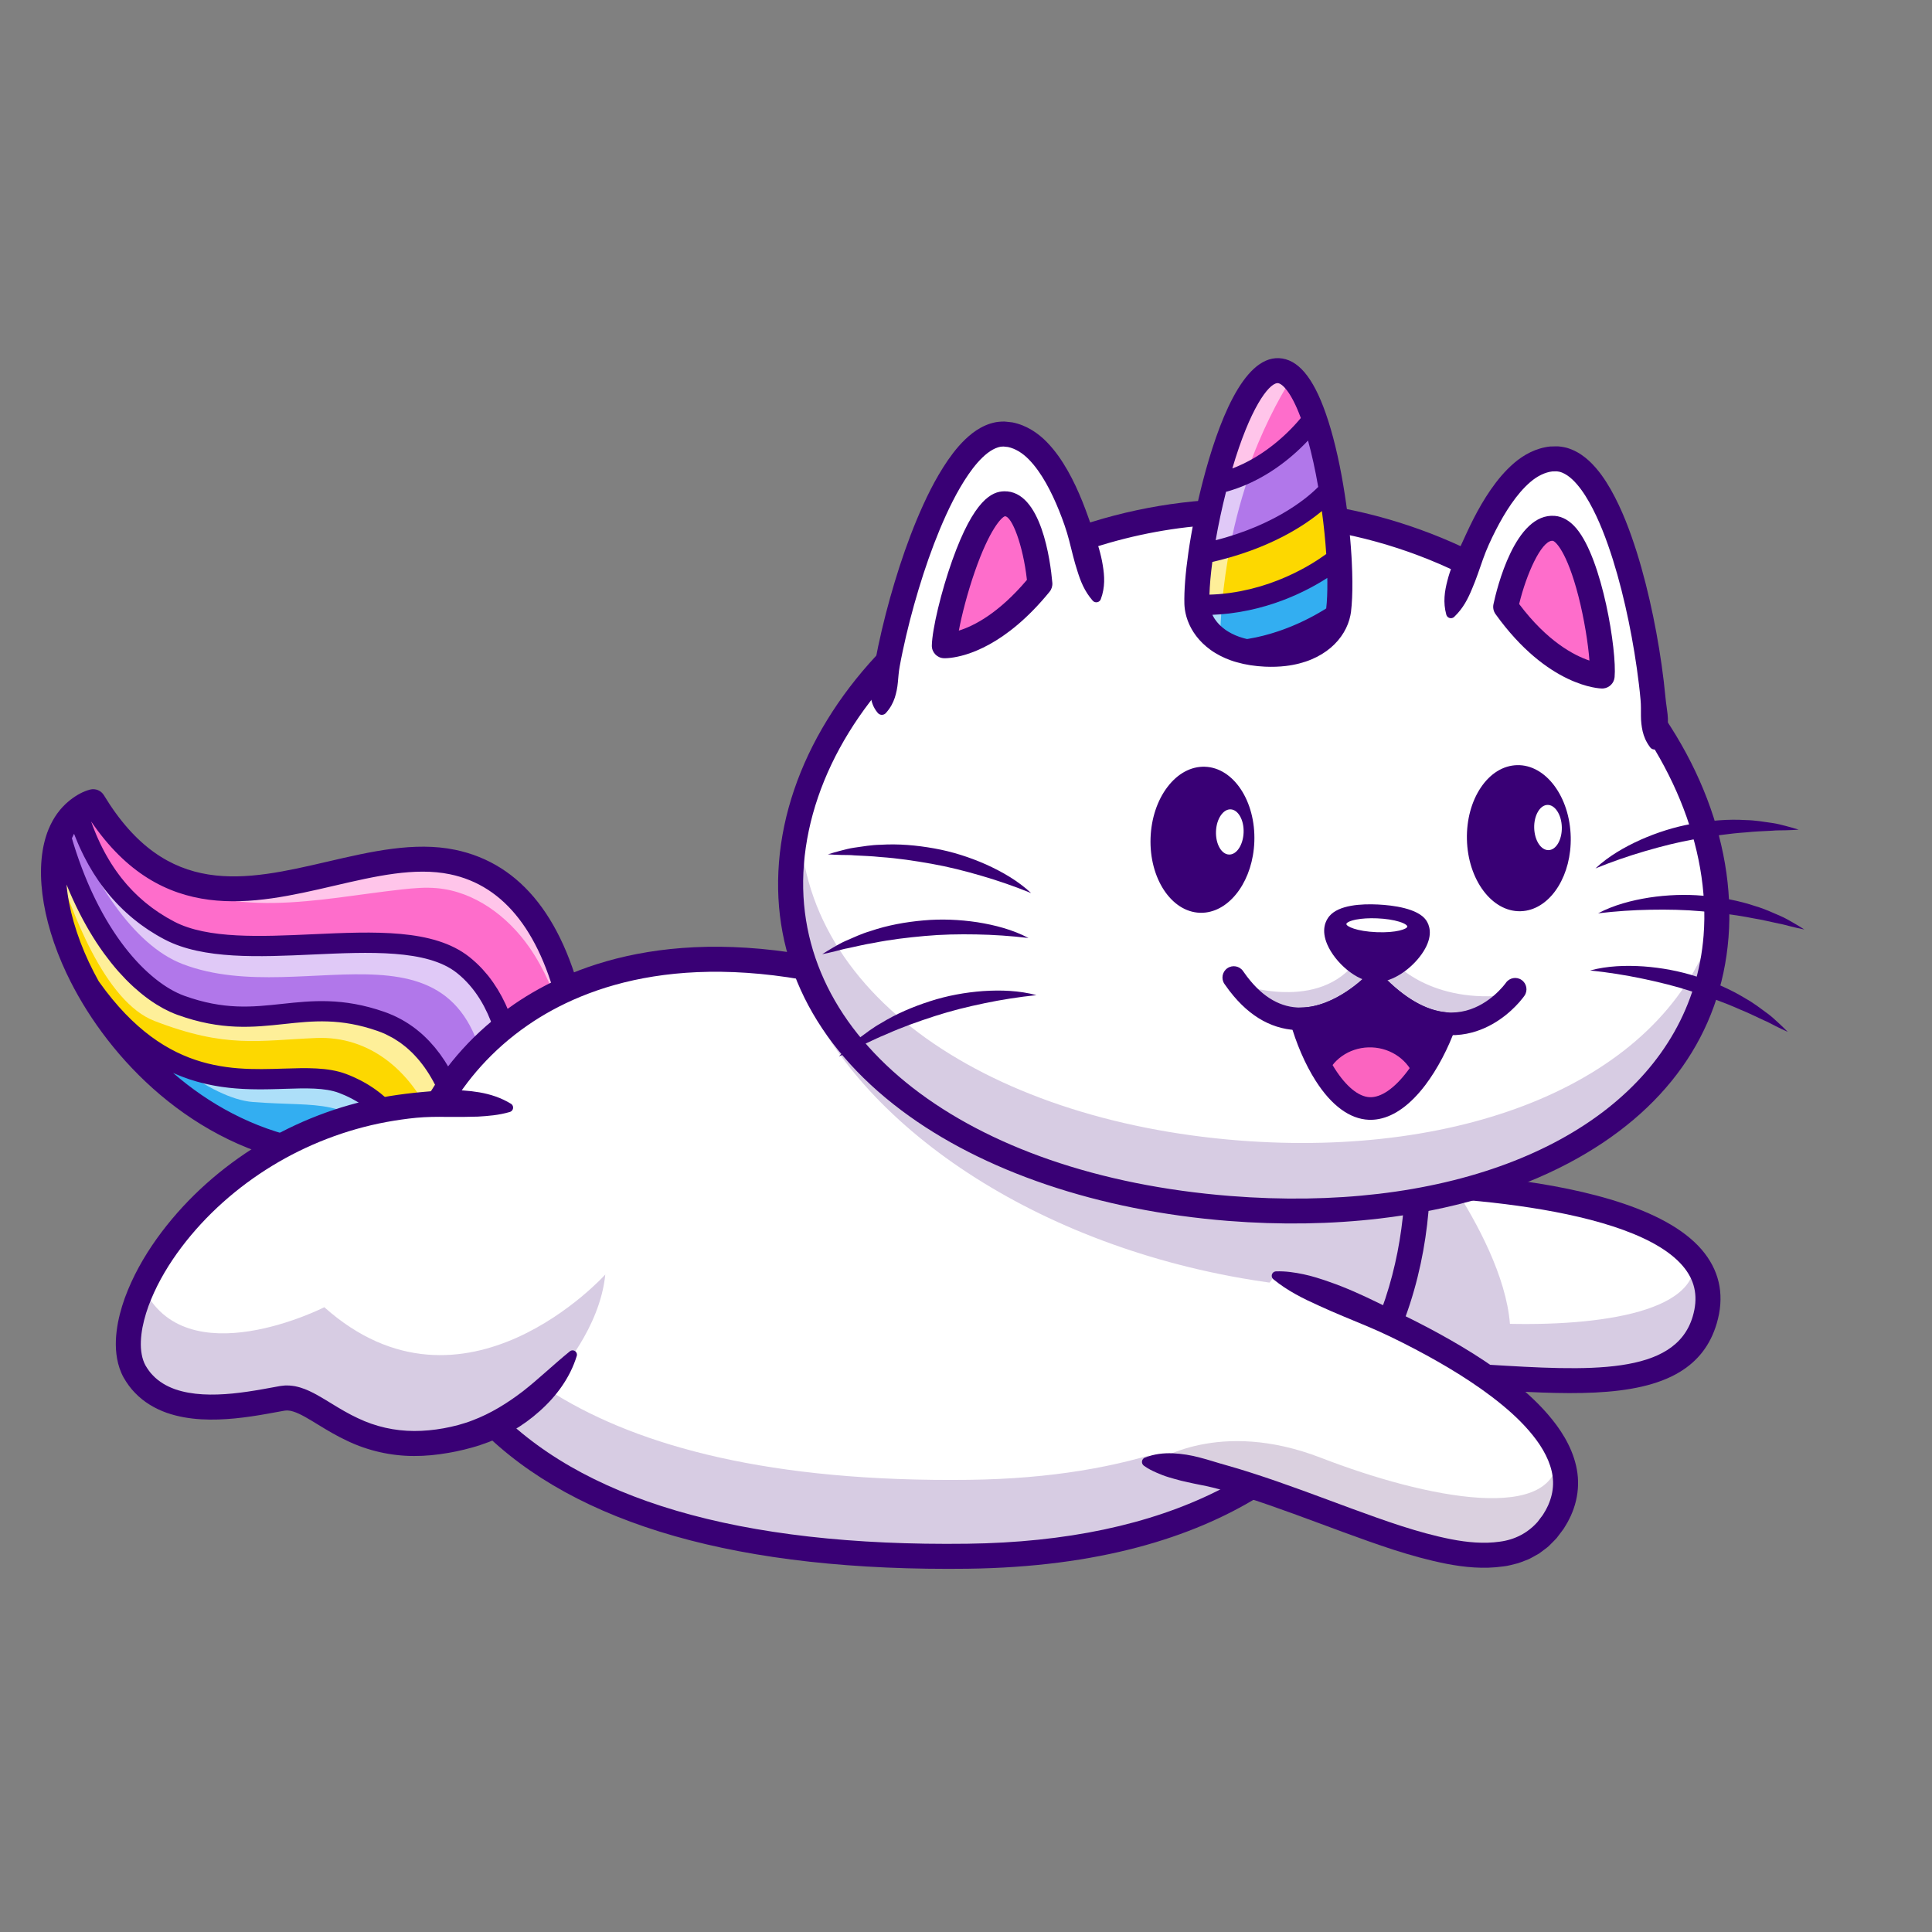 <?xml version="1.0" encoding="UTF-8"?><svg id="a" xmlns="http://www.w3.org/2000/svg" viewBox="0 0 256 256"><rect x="0" y="0" width="256" height="256" fill="#808080" stroke="none"/><path d="M171.752,183.025c7.696-1.597,16.592-1.073,24.948-.569,14.001,.853,26.47,1.67,29.185-7.56,3.787-12.863-18.297-16.605-33.246-17.673-7.345-.53-12.967-.411-12.967-.411l-7.92,26.213Z" fill="#fff"/><g opacity=".2"><path d="M171.752,183.025l7.92-26.213s5.622-.119,12.967,.411c3.069,4.756,6.927,11.869,7.437,18.194,13.295,.274,26.842-2.03,24.103-10.143,2.203,2.453,3.131,5.433,2.067,9.042-2.722,9.244-15.235,8.409-29.265,7.557l-.28,.583c-8.356-.504-17.252-1.027-24.948,.569Z" fill="#390075"/></g><path d="M222.617,181.77c2.3-1.405,3.991-3.456,4.859-6.406,1.016-3.452,.485-6.572-1.579-9.271-8.861-11.589-44.735-10.969-46.258-10.936-.916,.018-1.64,.777-1.621,1.69,.019,.915,.776,1.641,1.691,1.622,9.908-.207,37.047,1.121,43.557,9.637,1.406,1.839,1.743,3.907,1.032,6.323-2.327,7.905-13.871,7.204-27.239,6.391-8.679-.528-17.652-1.073-25.642,.584-.896,.187-1.471,1.063-1.285,1.959,.186,.896,1.063,1.471,1.959,1.285,7.556-1.567,16.306-1.036,24.768-.521,10.162,.617,19.921,1.211,25.759-2.357Z" fill="#390075"/><g><path d="M10.339,128.31c.889,1.887,1.95,3.784,3.182,5.638,5.633,8.509,14.76,16.227,26.485,18.595,3.706,.748,7.437,.761,11.033,.172,1.007-.158,2.004-.366,2.985-.621-1.048-2.768-3.396-6.565-8.624-8.528-7.756-2.912-21.985,5.778-35.061-15.256Z" fill="#33aef1"/><g opacity=".6"><path d="M11.084,127.642c.889,1.887,1.95,3.784,3.182,5.638,5.518,5.438,13.544,12.303,19.262,12.744,9.032,.693,12.189-.743,18.257,6.024,1.007-.158,2.004-.366,2.985-.621-1.048-2.768-3.396-6.565-8.624-8.528-7.756-2.912-21.985,5.778-35.061-15.256Z" fill="#fff"/></g><path d="M10.318,128.281c.01,.006,.014,.018,.021,.029,13.077,21.035,27.305,12.344,35.061,15.256,5.227,1.964,7.576,5.76,8.624,8.528,1.457-.368,2.882-.836,4.261-1.395,.955-.378,1.894-.8,2.805-1.262-1.106-4.757-3.858-11.745-10.615-14.097-10.612-3.693-15.58,1.831-26.533-2.142-5.005-1.816-12.079-8.659-15.972-22.69-.376,.91-.629,1.921-.767,3.017-.518,4.103,.589,9.389,3.115,14.755Z" fill="#fdd800"/><g opacity=".6"><path d="M7.203,113.525c2.166,7.192,6.687,19.215,13.256,21.753,9.509,3.674,13.776,2.585,21.446,2.262,6.842-.287,13.085,4.071,16.381,13.158,.955-.378,1.894-.8,2.805-1.262-1.106-4.757-3.858-11.745-10.615-14.097-10.612-3.693-15.58,1.831-26.533-2.142-5.005-1.816-12.079-8.659-15.972-22.69-.376,.91-.629,1.921-.767,3.017Z" fill="#fff"/></g><path d="M7.97,110.508c3.893,14.031,10.967,20.874,15.972,22.69,10.953,3.973,15.921-1.551,26.533,2.142,6.757,2.352,9.51,9.34,10.615,14.097,1.209-.608,2.38-1.276,3.503-2.008,1.25-.806,2.438-1.682,3.558-2.618-.128-4.656-1.227-12.577-6.816-16.976-8.255-6.498-28.889,.667-38.855-4.521-7.311-3.806-10.615-10.24-12.285-15.901-.532,.436-.992,.944-1.381,1.519-.333,.481-.61,1.004-.845,1.576Z" fill="#b177ea"/><g opacity=".6"><path d="M9.128,108.383c2.986,7.857,8.391,16.805,15.079,19.363,16.581,6.344,38.842-8.923,40.701,19.134,1.25-.806,2.438-1.682,3.558-2.618-.128-4.656-1.227-12.577-6.816-16.976-8.255-6.498-28.889,.667-38.855-4.521-7.311-3.806-10.615-10.24-12.285-15.901-.532,.436-.992,.944-1.381,1.519Z" fill="#fff"/></g><path d="M10.196,107.413c1.67,5.661,4.974,12.095,12.285,15.901,9.967,5.189,30.6-1.977,38.855,4.521,5.59,4.398,6.689,12.32,6.816,16.976,2.44-2.043,4.55-4.368,6.219-6.864,.613-.914,1.169-1.851,1.654-2.804-1.296-6.262-4.683-18.566-16.065-20.92-14.883-3.08-34.105,14.278-47.611-7.993-.482,.127-.975,.353-1.498,.696-.176,.118-.358,.245-.54,.391-.04,.028-.078,.065-.117,.097Z" fill="#fe6dcb"/><g opacity=".6"><path d="M11.479,105.827c2.238,3.805,4.894,7.313,8.528,9.748,4.724,3.169,10.618,4.16,16.308,4.07,5.689-.094,11.307-1.174,16.965-1.793,1.529-.167,3.076-.303,4.606-.166,4.98,.439,9.378,3.718,12.239,7.817,2.006,2.875,3.353,6.138,4.418,9.461,.156,.491,.29,1.17,.455,1.885,.613-.914,1.169-1.851,1.654-2.804-1.296-6.262-4.683-18.566-16.065-20.92-14.883-3.08-34.105,14.278-47.611-7.993-.482,.127-.975,.353-1.498,.696Z" fill="#fff"/></g><path d="M60.297,112.6c-5.365-1.111-11.193,.244-16.83,1.554-10.986,2.553-21.363,4.965-29.701-8.784-.381-.628-1.129-.93-1.84-.743l-.048,.013c-.854,.234-1.696,.679-2.57,1.359-.063,.047-.128,.101-.19,.155-1.152,.949-2.055,2.202-2.682,3.722h0c-1.934,4.696-1.042,11.839,2.384,19.109,.016,.033,.032,.066,.05,.097,4.78,10.095,15.37,21.965,30.806,25.083,4.814,.972,9.779,.814,14.759-.469,.201-.051,.403-.104,.603-.159,2.311-.632,4.595-1.512,6.795-2.621,2.643-1.324,5.127-2.951,7.38-4.833,3.526-2.953,6.39-6.476,8.285-10.187,.171-.335,.223-.72,.147-1.089-2.67-12.907-8.507-20.378-17.35-22.208Zm8.89,28.348c-.075-.561-.167-1.14-.278-1.73-.011-.057-.021-.113-.032-.17-.056-.286-.116-.575-.181-.866-.012-.053-.025-.107-.037-.16-.065-.284-.135-.569-.21-.856l-.018-.072c-.079-.298-.165-.598-.256-.898-.019-.063-.038-.125-.057-.187-.092-.297-.189-.594-.294-.891-.017-.047-.035-.095-.051-.142-.1-.28-.206-.56-.318-.839-.016-.039-.03-.078-.046-.117-.121-.296-.25-.59-.384-.882-.028-.061-.056-.122-.085-.182-.138-.294-.283-.585-.436-.874-.018-.034-.037-.067-.056-.101-.147-.272-.3-.541-.461-.807-.027-.044-.052-.088-.079-.132-.171-.278-.351-.552-.538-.822-.038-.055-.077-.109-.115-.164-.194-.274-.395-.544-.608-.808-.014-.017-.029-.034-.043-.051-.205-.252-.42-.498-.641-.74-.041-.045-.081-.09-.123-.135-.229-.244-.468-.481-.716-.713-.049-.046-.099-.09-.149-.135-.26-.237-.527-.468-.809-.69-4.725-3.719-12.523-3.364-20.781-2.988-6.817,.31-13.868,.631-18.284-1.668-.348-.182-.689-.371-1.024-.567-.119-.07-.232-.145-.349-.217-.212-.13-.425-.259-.632-.395-.136-.09-.267-.186-.401-.278-.181-.125-.363-.249-.539-.379-.138-.102-.27-.209-.405-.314-.165-.128-.332-.255-.493-.388-.135-.112-.266-.229-.399-.344-.154-.134-.308-.266-.458-.404-.131-.121-.258-.247-.387-.371-.144-.14-.289-.279-.429-.423-.126-.129-.248-.263-.371-.396-.136-.147-.272-.294-.405-.445-.12-.137-.236-.278-.353-.419-.129-.155-.257-.311-.383-.47-.113-.144-.224-.292-.334-.441-.122-.163-.243-.328-.361-.496-.107-.152-.211-.307-.315-.462-.115-.172-.229-.346-.341-.523-.1-.159-.198-.32-.295-.482-.109-.182-.216-.365-.321-.552-.093-.166-.185-.333-.276-.502-.102-.191-.203-.385-.301-.581-.086-.172-.172-.345-.255-.52-.096-.202-.19-.407-.283-.614-.079-.177-.158-.355-.235-.536-.091-.214-.178-.431-.265-.649-.072-.182-.145-.365-.214-.55-.069-.183-.134-.37-.2-.557,9.426,13.794,21.467,11.009,32.139,8.529,5.531-1.285,10.755-2.5,15.408-1.536,7.303,1.511,12.232,7.922,14.655,19.058-1.267,2.344-2.973,4.601-5.017,6.649-.017-.148-.035-.298-.055-.449-.007-.051-.014-.103-.021-.155Zm-2.956-1.464l.013,.062c.061,.314,.114,.624,.164,.93,.005,.033,.011,.067,.016,.1,.046,.295,.087,.586,.124,.873,.005,.042,.011,.084,.016,.125,.035,.279,.065,.552,.091,.82,.004,.044,.009,.089,.013,.133,.025,.262,.046,.518,.064,.768l.01,.135c.009,.129,.015,.251,.022,.377-1.527,1.244-3.166,2.362-4.894,3.337-.064-.215-.13-.431-.2-.648l-.007-.023c-.096-.299-.2-.6-.308-.901-.015-.042-.029-.083-.044-.124-.105-.289-.216-.578-.332-.867-.021-.052-.041-.103-.062-.155-.117-.287-.24-.574-.369-.859-.022-.05-.045-.099-.068-.149-.134-.291-.272-.582-.419-.87-.017-.034-.035-.068-.053-.102-.155-.301-.315-.6-.485-.896l-.006-.011c-.169-.295-.348-.587-.533-.875-.023-.036-.045-.072-.068-.108-.178-.274-.364-.544-.557-.81-.033-.046-.066-.091-.1-.137-.193-.261-.393-.518-.601-.77-.036-.043-.072-.086-.108-.128-.214-.255-.435-.505-.665-.748-.028-.029-.057-.058-.085-.087-.243-.253-.494-.501-.755-.74l-.005-.005c-.261-.238-.534-.466-.814-.688-.035-.027-.068-.056-.103-.083-.269-.209-.548-.409-.836-.602-.049-.033-.098-.066-.148-.099-.286-.187-.582-.366-.886-.536-.053-.029-.106-.058-.159-.086-.313-.169-.633-.33-.965-.479-.042-.019-.085-.036-.127-.054-.352-.154-.713-.3-1.087-.43-5.506-1.916-9.588-1.477-13.535-1.053-3.965,.427-7.709,.829-12.983-1.082-.145-.052-.291-.11-.44-.172-.061-.025-.123-.055-.184-.082-.089-.039-.177-.077-.267-.12-.07-.033-.141-.071-.211-.106-.083-.042-.166-.081-.251-.126-.075-.04-.152-.084-.228-.126-.081-.045-.162-.088-.243-.135-.077-.045-.155-.094-.232-.141-.083-.05-.165-.098-.248-.151-.078-.05-.157-.104-.236-.156-.084-.055-.167-.109-.251-.167-.081-.056-.163-.116-.244-.174-.083-.059-.166-.117-.25-.179-.084-.062-.168-.129-.252-.193-.082-.063-.164-.125-.247-.191-.085-.068-.17-.14-.256-.21-.083-.068-.166-.135-.249-.206-.084-.072-.169-.148-.254-.223-.085-.075-.17-.148-.255-.225-.086-.078-.172-.161-.258-.241-.084-.079-.168-.156-.252-.237-.087-.084-.174-.173-.262-.26-.084-.084-.168-.166-.252-.252-.087-.089-.174-.183-.261-.275-.084-.089-.169-.177-.253-.269-.087-.094-.173-.193-.259-.29-.085-.096-.17-.19-.255-.288-.086-.1-.173-.204-.259-.306-.085-.101-.169-.2-.254-.303-.087-.106-.174-.217-.26-.326-.084-.106-.168-.21-.252-.318-.086-.112-.172-.227-.258-.342-.084-.112-.168-.222-.251-.336-.086-.117-.171-.238-.256-.359-.083-.117-.167-.234-.249-.354-.085-.123-.169-.25-.254-.376-.083-.123-.165-.245-.247-.371-.084-.129-.168-.263-.252-.395-.081-.128-.162-.254-.242-.385-.084-.136-.167-.276-.251-.416-.08-.133-.159-.265-.238-.4-.083-.143-.166-.289-.248-.435-.078-.138-.156-.275-.233-.415-.082-.149-.163-.302-.244-.454-.077-.144-.153-.287-.229-.433-.08-.155-.16-.314-.24-.472-.075-.149-.15-.298-.225-.45-.079-.162-.157-.327-.235-.492-.073-.154-.146-.309-.219-.466-.078-.17-.155-.343-.232-.516-.07-.158-.141-.316-.21-.477-.077-.178-.152-.359-.228-.54-.068-.163-.136-.325-.203-.491-.075-.185-.149-.373-.222-.562-.066-.168-.131-.335-.196-.505-.073-.192-.144-.387-.216-.582-.064-.174-.127-.348-.19-.525-.07-.199-.139-.401-.208-.603-.061-.178-.121-.356-.181-.537-.068-.207-.135-.417-.202-.628-.058-.184-.116-.367-.173-.554-.054-.178-.108-.36-.161-.541,.088-.208,.183-.408,.285-.6,.059,.155,.122,.307,.183,.461,.096,.241,.195,.48,.296,.717,.079,.185,.159,.369,.241,.551,.106,.235,.215,.467,.326,.697,.084,.174,.167,.349,.254,.521,.118,.234,.241,.464,.364,.693,.085,.159,.169,.319,.257,.475,.138,.246,.282,.485,.427,.725,.079,.132,.156,.266,.237,.396,.206,.329,.418,.65,.636,.966,.024,.035,.046,.071,.07,.105,.242,.348,.492,.688,.749,1.02,.084,.109,.172,.212,.257,.319,.176,.221,.354,.442,.536,.656,.106,.124,.216,.244,.325,.366,.169,.19,.339,.379,.513,.563,.118,.125,.239,.246,.36,.368,.172,.174,.345,.346,.522,.514,.126,.12,.255,.238,.384,.355,.179,.163,.36,.322,.543,.479,.132,.113,.265,.225,.4,.336,.189,.154,.381,.305,.574,.454,.135,.104,.27,.208,.408,.309,.204,.15,.413,.295,.622,.438,.133,.092,.265,.185,.4,.274,.234,.154,.474,.301,.714,.447,.116,.071,.23,.145,.348,.214,.361,.212,.728,.417,1.103,.612,5.058,2.632,12.474,2.295,19.646,1.968,7.403-.337,15.059-.685,18.999,2.416,.297,.234,.579,.481,.849,.736,.016,.016,.034,.03,.05,.046,.258,.247,.502,.504,.736,.768,.024,.027,.05,.054,.074,.082,.226,.259,.439,.526,.644,.799,.027,.036,.055,.072,.082,.108,.198,.27,.386,.547,.565,.828,.027,.042,.053,.084,.08,.126,.175,.281,.34,.566,.497,.856,.024,.045,.048,.09,.072,.135,.154,.291,.3,.586,.437,.883,.021,.045,.041,.09,.061,.134,.136,.301,.264,.604,.384,.91,.016,.041,.031,.082,.047,.123,.119,.311,.232,.623,.336,.936,.011,.035,.022,.069,.033,.104,.105,.321,.203,.643,.293,.964l.017,.064c.186,.67,.34,1.338,.469,1.992Zm-13.251-1.362c.124,.087,.242,.181,.362,.272,.164,.124,.327,.249,.483,.38,.118,.099,.232,.203,.346,.306,.147,.133,.294,.267,.435,.406,.111,.11,.218,.222,.325,.336,.134,.142,.266,.285,.394,.431,.103,.118,.203,.238,.302,.359,.122,.15,.242,.301,.358,.455,.094,.125,.187,.25,.278,.377,.112,.157,.22,.316,.326,.477,.085,.129,.171,.259,.253,.39,.102,.164,.201,.33,.297,.497,.077,.132,.154,.264,.228,.398,.094,.171,.183,.344,.272,.518,.068,.133,.138,.265,.202,.399,.087,.179,.168,.359,.25,.54,.059,.13,.12,.26,.176,.391,.083,.193,.16,.386,.237,.58,.047,.119,.098,.237,.143,.356,.089,.234,.172,.468,.253,.701,.027,.078,.058,.157,.084,.235,.104,.308,.202,.615,.293,.919,.036,.119,.067,.237,.101,.355,.018,.062,.035,.124,.052,.186-1.562,.728-3.159,1.33-4.775,1.802-.052-.107-.104-.213-.16-.321-.038-.074-.079-.148-.119-.223-.067-.125-.136-.251-.208-.377-.045-.079-.093-.159-.14-.239-.073-.123-.148-.246-.226-.37-.051-.082-.104-.163-.157-.244-.082-.124-.167-.248-.253-.372-.056-.08-.111-.16-.169-.239-.094-.13-.194-.259-.294-.389-.057-.073-.112-.146-.171-.219-.121-.15-.249-.3-.379-.449-.044-.05-.085-.101-.13-.152-.178-.198-.363-.395-.557-.59-.042-.042-.089-.084-.132-.126-.154-.151-.31-.3-.474-.448-.075-.067-.155-.133-.232-.2-.139-.12-.28-.24-.427-.358-.09-.072-.184-.143-.277-.214-.143-.109-.289-.218-.439-.324-.101-.071-.203-.142-.307-.212-.153-.103-.309-.204-.469-.304-.108-.068-.217-.135-.329-.201-.168-.099-.341-.196-.517-.291-.111-.061-.221-.122-.336-.181-.197-.102-.402-.199-.609-.295-.101-.047-.199-.096-.302-.142-.314-.139-.637-.273-.973-.399-2.4-.902-5.266-.81-8.3-.713-1.875,.06-3.863,.122-5.93-.034-.025-.002-.051-.003-.076-.005-.198-.016-.397-.035-.597-.055-.065-.006-.128-.011-.193-.018-.146-.016-.294-.036-.441-.054-.119-.015-.238-.027-.357-.044-.109-.015-.219-.034-.328-.051-.159-.024-.317-.046-.476-.074-.096-.016-.193-.037-.289-.055-.173-.032-.347-.063-.521-.099-.093-.019-.186-.043-.279-.064-.179-.04-.357-.078-.537-.122-.096-.024-.193-.052-.289-.078-.177-.047-.354-.092-.532-.143-.097-.028-.195-.062-.292-.091-.178-.055-.356-.108-.534-.168-.092-.031-.184-.067-.276-.099-.185-.065-.369-.129-.555-.2-.093-.036-.187-.077-.28-.115-.185-.074-.37-.147-.555-.228-.088-.039-.177-.083-.266-.123-.191-.087-.382-.172-.573-.266-.088-.043-.177-.093-.266-.138-.192-.098-.384-.194-.576-.299-.093-.051-.187-.109-.28-.162-.188-.107-.376-.212-.565-.327-.092-.056-.184-.119-.277-.177-.19-.12-.381-.238-.571-.366-.092-.062-.184-.131-.276-.195-.191-.133-.382-.264-.574-.405-.094-.069-.188-.146-.281-.218-.19-.145-.38-.288-.57-.442-.099-.08-.199-.169-.298-.252-.185-.154-.369-.306-.554-.469-.106-.094-.212-.196-.318-.293-.179-.163-.357-.323-.536-.494-.109-.104-.217-.218-.326-.325-.176-.174-.352-.345-.528-.528-.117-.122-.235-.255-.352-.381-.167-.18-.335-.356-.502-.544-.121-.136-.242-.283-.363-.424-.164-.19-.327-.376-.491-.574-.127-.155-.255-.321-.382-.481-.157-.197-.314-.389-.471-.593-.133-.173-.265-.358-.397-.537-.151-.204-.303-.403-.454-.615-.041-.058-.083-.121-.124-.18-.446-.804-.858-1.603-1.228-2.389-.016-.033-.032-.065-.049-.096-1.69-3.604-2.699-7.188-2.969-10.305,.124,.305,.249,.606,.375,.902,.011,.026,.022,.053,.033,.079,.245,.571,.498,1.122,.754,1.662,.044,.093,.088,.187,.132,.279,.248,.514,.5,1.011,.756,1.496,.051,.096,.102,.191,.153,.286,.261,.484,.524,.956,.792,1.412,.037,.062,.074,.122,.11,.183,.267,.447,.536,.882,.809,1.301,.023,.036,.046,.074,.07,.109,.281,.429,.566,.84,.852,1.24,.051,.072,.102,.144,.154,.214,.28,.384,.561,.755,.845,1.112,.052,.066,.105,.13,.157,.195,.29,.36,.582,.709,.875,1.041,.028,.032,.057,.062,.085,.094,.288,.323,.577,.633,.866,.929,.033,.034,.066,.069,.099,.103,.294,.298,.588,.58,.882,.851,.054,.049,.107,.099,.161,.148,.289,.262,.577,.511,.865,.747,.05,.041,.1,.08,.15,.12,.297,.24,.593,.469,.888,.682l.045,.032c.291,.209,.58,.403,.867,.585,.039,.025,.077,.051,.115,.075,.283,.177,.564,.34,.842,.493,.052,.029,.104,.057,.156,.085,.275,.147,.547,.283,.816,.406,.043,.02,.086,.038,.129,.057,.28,.125,.558,.24,.83,.339,5.857,2.123,10.09,1.668,14.184,1.227,3.821-.411,7.429-.799,12.366,.919,.364,.127,.714,.27,1.054,.425,.113,.052,.219,.113,.33,.168,.221,.11,.442,.219,.652,.34,.126,.072,.244,.153,.366,.229,.185,.115,.37,.23,.546,.354Zm-29.877,4.12c.224,.099,.448,.19,.671,.28,.11,.044,.221,.092,.331,.134,.312,.12,.624,.232,.934,.337,.019,.007,.039,.014,.058,.021,.329,.109,.656,.209,.982,.302,.112,.032,.223,.059,.335,.089,.215,.058,.43,.115,.644,.166,.13,.031,.259,.059,.388,.088,.195,.044,.39,.086,.584,.124,.133,.026,.266,.051,.399,.076,.191,.035,.381,.067,.571,.097,.13,.021,.259,.041,.388,.06,.196,.028,.391,.053,.585,.077,.119,.015,.239,.031,.358,.044,.223,.025,.443,.045,.664,.065,.087,.008,.175,.017,.262,.024,.303,.024,.604,.044,.902,.061,.092,.005,.182,.008,.274,.012,.211,.01,.422,.019,.631,.025,.118,.004,.234,.006,.352,.008,.181,.004,.361,.008,.539,.009,.123,.001,.245,.002,.367,.002,.172,0,.344,0,.514,0,.12,0,.239-.002,.358-.003,.173-.002,.345-.005,.517-.008,.112-.002,.224-.004,.336-.007,.188-.004,.373-.009,.557-.014,.09-.003,.18-.005,.269-.007,.265-.008,.527-.016,.785-.024,2.881-.092,5.368-.171,7.271,.543,.274,.103,.537,.212,.794,.326,.08,.035,.157,.073,.235,.109,.175,.081,.347,.163,.514,.249,.085,.044,.169,.088,.252,.133,.157,.085,.311,.171,.461,.259,.076,.045,.153,.09,.228,.136,.164,.101,.322,.204,.477,.308,.052,.035,.106,.069,.157,.104,.204,.142,.401,.287,.59,.436,.03,.024,.058,.048,.088,.072,.157,.125,.309,.252,.455,.381,.057,.05,.111,.101,.167,.151,.116,.106,.23,.212,.339,.319,.057,.056,.114,.112,.169,.169,.106,.107,.208,.216,.307,.325,.049,.053,.099,.106,.146,.16,.116,.131,.227,.263,.335,.396,.025,.03,.051,.06,.076,.091,.131,.164,.255,.328,.374,.493,.032,.044,.061,.088,.092,.132,.085,.121,.168,.242,.248,.363,.038,.059,.075,.117,.112,.176,.068,.108,.135,.217,.199,.325,.035,.059,.07,.119,.104,.178,.048,.083,.092,.166,.137,.249-3.944,.802-7.854,.823-11.651,.056-6.87-1.387-12.703-4.672-17.402-8.749,.057,.026,.114,.049,.172,.074Z" fill="#390075"/></g><path d="M128.194,206.208c36.999-.465,52.354-17.75,57.473-35.336,4.487-15.363,1.155-30.96-2.367-35.755,0,0-26.586,6.389-68.472-5.094-3.383-.924-6.607-1.615-9.678-2.093-34.933-5.412-49.827,16.805-51.122,30.185-1.407,14.551,4.834,48.967,74.166,48.093Z" fill="#fff"/><g opacity=".2"><path d="M55.327,160.985c4.08,15.917,20.264,35.766,73.13,35.098,21.421-.271,35.584-6.18,44.708-14.52,4.174-3.815,1.948-10.735-3.662-11.442-2.166-.273-4.349-.618-6.545-1.037-29.224-5.577-51.784-22.45-57.809-41.153,3.072,.478,6.295,1.169,9.678,2.093,41.886,11.483,68.472,5.094,68.472,5.094,2.006,2.731,3.948,8.969,4.421,16.669,.325-2.848,.424-5.628,.347-8.262,4.386,19.768-.455,61.775-58.416,62.508-64.863,.816-74.505-29.251-74.326-45.049Z" fill="#390075"/></g><path d="M62.566,188.224c-10.709-11.646-10.691-25.048-10.187-30.27,.703-7.269,5.195-17.615,15.694-24.851,8.341-5.748,23.298-11.226,47.194-4.675,40.92,11.218,67.385,5.139,67.648,5.077h0c.648-.154,1.327,.094,1.721,.631,4.588,6.249,8.426,27.374-.597,45.474-6.305,12.648-21.107,27.817-55.823,28.255-.878,.011-1.748,.016-2.612,.016-29.838,0-51.039-6.609-63.038-19.657Zm51.826-56.601c-22.667-6.214-36.676-1.141-44.438,4.208-9.574,6.598-13.674,16.213-14.276,22.442-.462,4.779-.478,17.046,9.327,27.708,11.682,12.704,32.917,18.961,63.17,18.571,26.156-.33,44.448-9.466,52.899-26.419,7.917-15.881,5.239-34.646,1.461-41.16-5.605,1.098-30.68,4.922-68.143-5.349Zm68.905,3.493h0Z" fill="#390075"/><path d="M151.655,193.692c.4,.034,.8,.08,1.201,.13l.005-.002c20.671,2.484,44.679,20.422,52.953,7.832,2.067-3.143,2.046-6.264,.651-9.252l-.002-.005c-6.014-12.896-37.558-23.406-37.558-23.406l-17.25,24.703Z" fill="#fff"/><g opacity=".2"><path d="M152.861,193.821c20.671,2.484,44.679,20.422,52.953,7.832,2.067-3.143,2.046-6.264,.651-9.252,.3,9.805-17.634,6.103-31.424,.767-13.572-5.253-21.917,.466-22.18,.653Z" fill="#451661"/></g><path d="M168.732,169.514c1.91,1.561,3.995,2.582,6.11,3.53,2.104,.972,4.255,1.821,6.386,2.721,2.134,.894,4.206,1.919,6.248,2.988,2.04,1.071,4.041,2.206,5.979,3.422,1.933,1.221,3.807,2.522,5.542,3.95,1.737,1.422,3.338,2.986,4.604,4.708,1.257,1.716,2.14,3.627,2.187,5.514,.022,.941-.152,1.872-.51,2.77-.079,.227-.187,.447-.3,.667-.1,.223-.229,.438-.362,.651l-.195,.321-.225,.294-.443,.592c-1.284,1.455-3.006,2.386-5.054,2.641-2.027,.293-4.233,.102-6.423-.326-4.399-.864-8.775-2.455-13.146-4.05-4.375-1.61-8.771-3.297-13.29-4.743l-1.7-.532-1.715-.5c-1.151-.313-2.283-.703-3.45-.999-1.158-.314-2.357-.505-3.571-.562-1.214-.047-2.461,.08-3.697,.571-.317,.126-.472,.485-.346,.803,.046,.114,.121,.208,.214,.274l.032,.023c.544,.39,1.088,.65,1.63,.89,.542,.236,1.084,.452,1.63,.613,.547,.153,1.093,.329,1.645,.46,.275,.07,.552,.126,.83,.187,.276,.07,.555,.128,.834,.185,1.118,.213,2.244,.444,3.349,.747l1.656,.48,1.651,.516c4.399,1.406,8.747,3.074,13.155,4.696,4.414,1.605,8.869,3.245,13.668,4.194,2.394,.461,4.919,.721,7.534,.349,.651-.06,1.304-.267,1.954-.423,.323-.098,.641-.236,.96-.355l.477-.187c.156-.071,.305-.161,.458-.242,.303-.167,.608-.332,.906-.506l.833-.623c.136-.108,.282-.205,.407-.322l.366-.364c.241-.245,.492-.484,.719-.739l.613-.809,.303-.407,.262-.428c.176-.284,.346-.572,.49-.882,.155-.301,.301-.607,.42-.932,.51-1.273,.781-2.686,.743-4.085-.032-1.403-.382-2.758-.888-3.99-.511-1.235-1.184-2.355-1.934-3.383-1.51-2.051-3.298-3.773-5.175-5.315-1.879-1.546-3.859-2.918-5.883-4.196-2.027-1.272-4.1-2.448-6.204-3.552-2.104-1.105-4.242-2.127-6.369-3.17-2.128-1.04-4.284-2.028-6.524-2.799-1.117-.391-2.243-.761-3.414-1.004-1.171-.245-2.36-.424-3.628-.381-.325,.011-.58,.284-.569,.609,.006,.176,.089,.331,.214,.434l.005,.004Z" fill="#390075"/><path d="M17.931,181.916c4.048,6.707,14.629,4.225,19.482,3.37,4.853-.855,9.375,8.861,23.839,5.132,5.598-1.444,9.736-4.739,12.746-8.395,5.482-6.662,7.221-14.516,7.221-14.516l-13.598-20.709c-25.44-3.751-43.06,11.501-48.688,23.72-2.14,4.639-2.549,8.84-1.003,11.397Z" fill="#fff"/><g opacity=".2"><path d="M17.931,181.916c4.048,6.707,14.629,4.225,19.482,3.37,4.853-.855,9.375,8.861,23.839,5.132,5.598-1.444,9.736-4.739,12.746-8.395l.004-.01s5.495-6.007,6.201-13.13c0,0-18.741,20.808-37.228,4.331,0,0-18.426,9.36-24.042-2.696-2.14,4.639-2.549,8.84-1.003,11.397Z" fill="#390075"/></g><path d="M75.505,179.061c-2.238,1.824-4.135,3.665-6.207,5.285-2.08,1.588-4.293,2.967-6.732,3.878-.603,.246-1.23,.415-1.858,.604-.643,.166-1.29,.317-1.939,.431-1.298,.232-2.603,.359-3.896,.354-2.589-.007-5.106-.572-7.458-1.697-1.185-.548-2.328-1.229-3.52-1.96-.599-.364-1.205-.744-1.872-1.113-.667-.366-1.388-.732-2.252-.995-.215-.065-.45-.114-.675-.167-.242-.035-.481-.075-.73-.09-.254,0-.505-.027-.763,.01l-.385,.043c-.071,.008-.123,.016-.161,.024l-.132,.024-2.072,.376c-1.361,.243-2.706,.448-4.043,.58-2.657,.256-5.346,.225-7.627-.571-1.127-.407-2.127-.997-2.901-1.808-.393-.385-.735-.883-.999-1.334-.237-.428-.405-.931-.505-1.478-.207-1.096-.123-2.346,.106-3.582,.245-1.241,.632-2.489,1.138-3.703,1.005-2.435,2.402-4.752,4.021-6.9,3.248-4.304,7.386-7.963,12.007-10.787,4.629-2.822,9.766-4.802,15.097-5.802,1.334-.242,2.676-.443,4.028-.573,1.352-.122,2.712-.142,4.068-.112,1.356,.019,2.71-.002,4.079-.041,1.373-.082,2.753-.183,4.221-.611l.016-.005c.318-.093,.501-.426,.408-.744-.043-.149-.141-.269-.263-.344-1.316-.805-2.727-1.258-4.16-1.508-1.434-.244-2.892-.337-4.346-.283-2.905,.159-5.801,.44-8.664,.965-5.719,1.072-11.241,3.199-16.209,6.23-4.964,3.036-9.399,6.95-12.928,11.622-1.759,2.338-3.296,4.869-4.438,7.633-.574,1.379-1.031,2.827-1.329,4.344-.277,1.52-.415,3.122-.11,4.798,.153,.833,.423,1.684,.866,2.487,.44,.76,.914,1.423,1.516,2.032,1.172,1.227,2.664,2.088,4.177,2.628,1.523,.53,3.072,.775,4.586,.864,1.516,.086,3.005,.022,4.466-.118,1.46-.143,2.895-.364,4.3-.615l2.076-.377,.127-.023c.048-.01,.083-.014,.099-.014l.139-.014c.09-.023,.193,.004,.289-.005,.101,.006,.209,.029,.316,.038,.116,.033,.227,.051,.347,.088,.978,.295,2.146,1.03,3.341,1.759,1.202,.736,2.477,1.501,3.844,2.134,2.718,1.307,5.816,2.011,8.848,2.009,1.518,.007,3.02-.147,4.488-.401,.366-.069,.736-.125,1.097-.206l1.085-.244c.724-.188,1.461-.372,2.173-.622,1.432-.476,2.839-1.064,4.151-1.822,1.312-.755,2.542-1.644,3.656-2.649,2.24-1.989,4.043-4.457,4.916-7.31,.093-.304-.078-.627-.382-.72-.19-.058-.386-.013-.53,.102l-.007,.006Z" fill="#390075"/><g><path d="M104.869,114.409c-2.013,25.448,24.194,43.041,58.026,45.717,33.832,2.676,62.478-10.578,64.491-36.026,2.013-25.448-23.37-53.454-57.202-56.13-33.832-2.676-63.302,20.991-65.315,46.44Z" fill="#fff"/><g opacity=".2"><path d="M162.314,159.989c33.829,2.674,62.477-10.58,64.489-36.03,.015-.16,.026-.318,.034-.481-7.012,19.929-32.85,29.996-62.735,27.635-33.781-2.674-59.959-20.214-58.039-45.599-.942,2.87-1.547,5.799-1.78,8.756-2.012,25.45,24.195,43.042,58.03,45.719Z" fill="#390075"/></g><path d="M162.764,161.778c-17.177-1.359-32.561-6.56-43.32-14.646-11.625-8.737-17.236-20.098-16.227-32.853,1.022-12.924,8.819-25.668,21.391-34.968,13.08-9.675,29.312-14.289,45.705-12.993,16.393,1.296,31.697,8.405,43.094,20.016,10.954,11.16,16.651,24.972,15.629,37.896-1.009,12.755-8.336,23.092-21.19,29.893-7.098,3.755-15.658,6.238-25.058,7.341-6.356,.746-13.097,.861-20.025,.313Zm-36.185-79.803c-11.801,8.729-19.112,20.599-20.059,32.565-1.826,23.092,21.409,41.159,56.505,43.935,6.943,.549,13.518,.434,19.618-.281,24.739-2.905,41.626-15.7,43.091-34.224,1.853-23.429-21.566-51.65-55.681-54.348-4.288-.339-8.561-.254-12.766,.24-11.09,1.302-21.689,5.443-30.708,12.113Z" fill="#390075"/><path d="M164.333,86.156c.976,.281,2.095,.468,3.371,.525,6.48,.292,9.134-3.028,9.613-5.497-1.826,1.251-6.776,4.276-12.985,4.972Z" fill="#fe6dcb"/><path d="M161.65,84.96c.571,.375,1.233,.706,1.999,.979,.22,.08,.448,.154,.683,.215,6.21-.695,11.16-3.72,12.986-4.971,.029-.113,.041-.228,.057-.34,.211-1.753,.223-4.24,.053-7.056,0,0-6.125,5.401-15.503,6.253-1.068,.096-2.175,.137-3.322,.099,.092,1.498,.948,3.441,3.048,4.821Z" fill="#33aef1"/><g opacity=".6"><path d="M161.65,84.96c.038-1.69,.136-3.332,.274-4.92-1.068,.096-2.175,.137-3.322,.099,.092,1.498,.948,3.441,3.048,4.821Z" fill="#fff"/></g><path d="M158.602,80.139c1.146,.038,2.254-.003,3.322-.099,9.377-.852,15.503-6.253,15.503-6.253-.17-2.846-.531-6.035-1.053-9.147,0,0-3.724,4.925-13.381,7.812-1.201,.36-2.494,.689-3.881,.97-.377,2.602-.566,4.908-.518,6.576,.001,.046,.003,.097,.008,.142Z" fill="#fdd800"/><g opacity=".6"><path d="M158.602,80.139c1.146,.038,2.254-.003,3.322-.099,.238-2.679,.607-5.208,1.069-7.588-1.201,.36-2.494,.689-3.881,.97-.377,2.602-.566,4.908-.518,6.576,.001,.046,.003,.097,.008,.142Z" fill="#fff"/></g><path d="M159.111,73.421c1.387-.281,2.68-.61,3.881-.97,9.657-2.886,13.381-7.812,13.381-7.812-.563-3.364-1.327-6.641-2.269-9.312,0,0-3.036,4.44-8.414,7.153-1.408,.713-2.974,1.306-4.693,1.667-.822,3.16-1.474,6.401-1.887,9.273Z" fill="#b177ea"/><g opacity=".6"><path d="M159.111,73.421c1.387-.281,2.68-.61,3.881-.97,.716-3.7,1.665-7.031,2.698-9.971-1.408,.713-2.974,1.306-4.693,1.667-.822,3.16-1.474,6.401-1.887,9.273Z" fill="#fff"/></g><path d="M160.97,63.908c1.719-.362,3.284-.954,4.693-1.667,5.379-2.713,8.414-7.153,8.414-7.153-.768-2.198-1.652-3.982-2.647-5.066-.643-.704-1.336-1.116-2.069-1.148-3.245-.146-6.354,7.185-8.391,15.034Z" fill="#fe6dcb"/><g opacity=".6"><path d="M160.554,64.2c1.719-.362,3.284-.954,4.693-1.667,1.926-5.494,4.155-9.619,5.768-12.219-.643-.704-1.336-1.116-2.069-1.148-3.245-.146-6.354,7.185-8.391,15.034Z" fill="#fff"/></g><path d="M178.005,64.364c-.615-3.676-1.423-6.991-2.336-9.586-1.679-4.811-3.708-7.205-6.202-7.319-4.778-.21-8.113,8.731-10.074,16.273-.825,3.182-1.489,6.45-1.922,9.451-.397,2.741-.581,5.113-.533,6.859,.002,.096,.007,.191,.017,.283v.004c.009,.115,.021,.231,.036,.348,.006,.046,.014,.1,.023,.154,.017,.11,.033,.2,.051,.29,.014,.071,.028,.134,.042,.198,.022,.097,.046,.191,.072,.286,.021,.079,.034,.127,.049,.177,.044,.149,.094,.297,.149,.448,.01,.027,.027,.07,.044,.113,.047,.121,.094,.234,.145,.348l.058,.126,.023,.05c.05,.104,.103,.209,.158,.313l.087,.161c.068,.122,.147,.253,.229,.383,.016,.027,.04,.064,.065,.1,.08,.124,.19,.282,.308,.437,.009,.012,.046,.059,.055,.07,.104,.134,.206,.259,.315,.383l.079,.089,.018,.02c.109,.121,.223,.24,.342,.358l.077,.077c.308,.297,.641,.576,.993,.831,.01,.007,.057,.04,.067,.048l.08,.056c.072,.052,.144,.103,.22,.153,.054,.034,.096,.061,.14,.086l.205,.126c.144,.086,.29,.169,.44,.249,.073,.04,.136,.074,.201,.107,.142,.072,.291,.142,.442,.21l.049,.023c.06,.028,.119,.055,.181,.082,.176,.075,.354,.144,.534,.211,.058,.024,.11,.044,.164,.064,.285,.103,.556,.188,.817,.256,1.105,.318,2.368,.516,3.716,.578,.968,.043,1.875,.01,2.72-.089,5.112-.6,7.974-3.618,8.59-6.72,.029-.13,.049-.262,.068-.392l.007-.051c.136-1.124,.196-2.471,.183-4.047-.006-.817-.032-1.693-.078-2.603l-.009-.171c-.01-.19-.019-.381-.031-.576-.178-2.983-.549-6.207-1.075-9.323Zm-2.272,16.255l-.007,.005c-.095,.06-.198,.123-.301,.186-.059,.036-.114,.071-.176,.108-.132,.079-.273,.162-.416,.245-.04,.023-.076,.045-.117,.069-.186,.107-.38,.216-.583,.327-.058,.032-.121,.064-.18,.096-.148,.08-.298,.16-.455,.241-.084,.044-.174,.087-.261,.131-.139,.07-.278,.14-.423,.21-.099,.048-.202,.096-.304,.144-.141,.066-.282,.133-.427,.198-.109,.05-.222,.099-.334,.148-.145,.064-.291,.127-.441,.189-.119,.05-.239,.099-.361,.148-.151,.061-.304,.121-.459,.181-.125,.048-.251,.096-.379,.143-.159,.059-.321,.116-.484,.172-.13,.045-.26,.09-.393,.134-.169,.056-.342,.11-.515,.163-.131,.041-.262,.082-.395,.121-.187,.055-.378,.106-.569,.157-.125,.034-.248,.069-.375,.101-.228,.058-.461,.11-.695,.162-.094,.021-.186,.044-.281,.064-.329,.069-.664,.133-1.002,.189-.054,.009-.11,.015-.165,.024-.15-.036-.301-.071-.446-.112-.203-.054-.381-.11-.582-.182l-.111-.044c-.142-.053-.273-.103-.397-.156l-.162-.074c-.111-.05-.214-.098-.313-.149l-.111-.059c-.13-.07-.23-.126-.326-.184l-.209-.128c-.06-.038-.098-.066-.137-.093l-.07-.05-.049-.034c-.233-.168-.447-.347-.641-.535l-.049-.05c-.075-.074-.145-.147-.212-.221l-.015-.016-.039-.044c-.072-.082-.134-.159-.194-.236l-.035-.045c-.07-.093-.135-.184-.195-.277l-.039-.061c-.036-.057-.082-.134-.125-.211l-.039-.072c-.037-.069-.064-.123-.089-.176,.263-.011,.522-.028,.78-.046,.097-.007,.196-.011,.292-.018,.375-.029,.745-.065,1.109-.107,.031-.004,.061-.009,.093-.012,.065-.008,.129-.017,.193-.026,.333-.043,.662-.09,.987-.143,.081-.013,.163-.026,.244-.04,.368-.063,.731-.131,1.088-.206,.057-.012,.113-.025,.169-.037,.315-.068,.626-.14,.931-.216,.071-.018,.143-.035,.213-.053,.342-.088,.678-.18,1.008-.277,.054-.016,.107-.033,.161-.049,.289-.086,.572-.176,.85-.268,.066-.022,.132-.043,.196-.065,.312-.106,.617-.214,.915-.326,.053-.02,.103-.04,.155-.06,.258-.098,.511-.198,.758-.299,.061-.025,.122-.05,.183-.075,.279-.116,.551-.234,.815-.353,.052-.023,.102-.047,.153-.07,.224-.102,.443-.206,.657-.309,.057-.028,.115-.055,.172-.083,.243-.12,.479-.239,.707-.359,.051-.027,.1-.054,.151-.08,.189-.1,.372-.2,.551-.299,.053-.029,.107-.059,.159-.088,.206-.116,.404-.231,.595-.344,.05-.03,.097-.058,.146-.088,.153-.092,.301-.183,.444-.272,.047-.03,.095-.059,.142-.089,.071-.045,.138-.088,.206-.132,.003,.16,.008,.328,.009,.484,.011,1.425-.04,2.62-.151,3.557Zm-6.517-29.846c.035-.004,.068-.005,.101-.004,.522,.024,1.729,1.042,3.049,4.617l-.017,.02c-.077,.093-.162,.193-.252,.298-.025,.029-.051,.059-.077,.088-.074,.086-.153,.175-.236,.267-.029,.032-.056,.063-.085,.095-.106,.117-.218,.238-.336,.363-.032,.034-.066,.069-.099,.104-.096,.1-.196,.203-.3,.308-.04,.041-.08,.081-.122,.123-.135,.134-.274,.271-.421,.41-.035,.034-.073,.068-.109,.102-.121,.113-.245,.228-.373,.344-.051,.046-.102,.092-.154,.138-.163,.145-.33,.29-.505,.437-.033,.028-.068,.055-.101,.083-.15,.125-.304,.25-.463,.375-.059,.047-.119,.093-.179,.14-.187,.145-.378,.29-.575,.433l-.065,.047c-.192,.138-.391,.276-.593,.412-.065,.044-.131,.087-.197,.131-.193,.127-.389,.252-.591,.375-.034,.021-.067,.042-.101,.063-.229,.138-.465,.273-.705,.405-.069,.038-.139,.076-.209,.113-.206,.11-.415,.218-.628,.323-.05,.025-.099,.05-.149,.074-.255,.123-.516,.24-.781,.353-.07,.03-.141,.058-.212,.087-.145,.06-.293,.115-.441,.171,2.363-8.022,4.786-11.163,5.926-11.297Zm6.521,22.633l-.04,.03-.065,.047c-.26,.189-.576,.408-.94,.647l-.109,.071c-.182,.118-.375,.24-.58,.366-.033,.02-.069,.041-.102,.062-.196,.119-.402,.241-.617,.365-.031,.018-.059,.035-.09,.052-.232,.132-.478,.267-.732,.403-.054,.029-.108,.057-.163,.086-.264,.138-.535,.278-.821,.416l-.064,.03c-.273,.132-.558,.263-.85,.394-.054,.024-.106,.048-.16,.072-.307,.134-.624,.267-.95,.397-.057,.023-.115,.045-.172,.067-.334,.13-.676,.258-1.03,.381l-.024,.009c-.358,.124-.729,.242-1.107,.356-.067,.02-.134,.04-.201,.06-.377,.111-.763,.216-1.158,.314-.044,.011-.09,.021-.134,.031-.379,.092-.766,.176-1.161,.254-.049,.01-.098,.02-.147,.03-.412,.078-.834,.147-1.263,.207-.079,.011-.158,.021-.238,.032-.439,.058-.884,.108-1.338,.145l-.045,.003c-.387,.03-.783,.046-1.18,.059,.037-1.218,.168-2.7,.383-4.33,.371-.086,.736-.174,1.092-.266,.073-.019,.143-.039,.216-.058,.355-.093,.703-.189,1.044-.287,.141-.041,.279-.083,.418-.124,.272-.082,.541-.164,.804-.249,.138-.044,.276-.089,.412-.134,.282-.094,.557-.189,.828-.286,.098-.035,.2-.069,.297-.105,.358-.131,.707-.264,1.047-.4,.092-.037,.179-.074,.27-.111,.251-.102,.499-.206,.74-.31,.116-.05,.23-.101,.344-.152,.215-.096,.426-.192,.632-.289,.106-.05,.213-.099,.316-.149,.242-.116,.478-.233,.708-.351,.055-.028,.113-.056,.167-.084,.279-.144,.549-.289,.811-.434,.082-.045,.161-.091,.241-.136,.182-.102,.36-.205,.533-.307,.09-.053,.178-.106,.266-.159,.165-.1,.325-.199,.482-.298,.075-.047,.151-.094,.224-.141,.219-.141,.433-.281,.636-.42l.048-.034c.192-.131,.375-.261,.553-.389,.065-.047,.126-.092,.188-.138,.127-.093,.25-.185,.369-.276,.063-.048,.125-.095,.185-.142,.12-.093,.235-.185,.348-.276,.046-.038,.095-.076,.14-.113,.054-.044,.105-.087,.157-.13,.261,1.929,.457,3.851,.579,5.691Zm-12.447-8.486c.21-.068,.417-.138,.622-.212,.095-.034,.191-.068,.285-.104,.233-.087,.462-.179,.688-.273,.053-.022,.107-.043,.16-.065,.274-.117,.543-.239,.807-.364,.077-.037,.152-.075,.228-.112,.191-.093,.379-.188,.564-.286,.087-.046,.173-.092,.259-.138,.184-.1,.365-.201,.543-.304,.068-.039,.137-.078,.204-.117,.238-.141,.472-.284,.699-.429,.049-.032,.097-.064,.145-.096,.181-.117,.359-.236,.533-.355,.074-.051,.147-.102,.22-.153,.151-.106,.299-.213,.445-.32,.067-.049,.134-.098,.199-.147,.191-.143,.378-.287,.559-.431l.037-.029c.192-.153,.377-.306,.558-.459,.059-.05,.117-.1,.175-.15,.124-.106,.245-.212,.363-.317,.059-.053,.118-.105,.177-.158,.125-.113,.246-.225,.364-.336,.04-.037,.081-.075,.12-.112,.151-.143,.295-.284,.435-.423,.048-.048,.093-.094,.14-.142,.092-.093,.183-.185,.27-.276,.054-.056,.107-.112,.159-.167,.023-.024,.047-.049,.069-.073,.507,1.831,.965,3.907,1.352,6.146l-.01,.011c-.092,.093-.194,.192-.307,.299l-.026,.025c-.108,.102-.227,.211-.354,.324l-.061,.055c-.136,.121-.284,.247-.442,.379l-.072,.06c-.155,.128-.319,.26-.495,.397l-.042,.033c-.184,.142-.382,.29-.588,.439-.038,.028-.077,.055-.115,.083-.424,.304-.896,.621-1.415,.944-.049,.031-.098,.061-.148,.092-.26,.159-.53,.32-.813,.481-.036,.021-.075,.042-.112,.062-.263,.148-.537,.297-.82,.445-.052,.027-.102,.054-.155,.081-.308,.159-.629,.318-.961,.475-.066,.031-.134,.063-.202,.094-.319,.149-.648,.297-.989,.443-.033,.014-.065,.029-.098,.043-.362,.154-.74,.304-1.127,.453-.088,.034-.177,.067-.266,.101-.395,.148-.799,.294-1.219,.435-.037,.012-.076,.024-.113,.036-.392,.13-.798,.256-1.212,.38-.101,.03-.201,.06-.304,.09-.363,.105-.74,.205-1.12,.303,.362-2.089,.829-4.263,1.37-6.413,.186-.051,.371-.103,.553-.159,.096-.03,.191-.061,.287-.092Z" fill="#390075"/><path d="M145.317,79.482s-3.504-21.686-12.254-21.97c-8.75-.284-16.426,29.673-16.195,36.944,0,0,13.361,1.338,28.449-14.974Z" fill="#fff"/><path d="M145.862,79.394c.593-1.59,.501-3.076,.255-4.524-.232-1.454-.678-2.86-1.172-4.249-.5-1.387-.967-2.789-1.525-4.171-.557-1.382-1.185-2.749-1.94-4.081-.758-1.329-1.638-2.633-2.788-3.812-1.138-1.165-2.679-2.219-4.541-2.588l-.701-.08c-.118-.011-.232-.025-.353-.032l-.385,.006c-.258,0-.506,.049-.758,.079-.24,.057-.492,.1-.719,.18-.932,.294-1.723,.766-2.402,1.287-1.35,1.057-2.341,2.292-3.219,3.55-1.737,2.53-3.007,5.208-4.146,7.917-1.126,2.714-2.08,5.474-2.922,8.263-.841,2.79-1.57,5.608-2.175,8.465-.152,.714-.292,1.432-.427,2.153-.131,.721-.328,1.433-.471,2.161-.146,.727-.192,1.477-.116,2.242,.092,.761,.319,1.568,.958,2.314,.253,.296,.699,.331,.995,.078,.024-.021,.047-.043,.068-.067l.04-.046c.605-.687,.916-1.314,1.143-1.98,.211-.662,.347-1.334,.409-2.025,.067-.69,.109-1.392,.236-2.081,.122-.69,.261-1.378,.406-2.066,.582-2.753,1.29-5.491,2.105-8.191,.815-2.699,1.738-5.365,2.81-7.948,1.077-2.572,2.293-5.099,3.808-7.3,.755-1.091,1.602-2.103,2.519-2.814,.456-.351,.925-.609,1.361-.747,.11-.044,.215-.05,.322-.083,.104-.003,.209-.037,.31-.03l.153-.005,.182,.023c.122,.015,.245,.027,.368,.036,.963,.2,1.931,.782,2.786,1.66,.855,.875,1.604,1.959,2.262,3.118,.659,1.162,1.232,2.405,1.747,3.682,.512,1.278,.982,2.589,1.327,3.941,.349,1.351,.651,2.714,1.093,4.047,.417,1.34,.929,2.659,2.006,3.895l.017,.019c.23,.264,.631,.292,.896,.062,.082-.071,.142-.162,.178-.257Z" fill="#390075"/><g><path d="M137.79,77.364s-.94-10.697-4.706-10.608c-3.766,.089-7.863,15.194-7.955,18.806,0,0,5.726,.314,12.661-8.198Z" fill="#fe6dcb"/><path d="M133.045,65.1c-1.565,.036-3.979,1.028-6.877,9.184-1.455,4.094-2.639,9.03-2.695,11.236-.023,.896,.671,1.647,1.565,1.696,.056,.003,.378,.016,.918-.048,2.055-.241,7.274-1.584,13.118-8.758,.272-.335,.403-.762,.366-1.191-.252-2.872-1.46-12.235-6.395-12.119Zm-5.994,18.461c.382-2.059,1.146-5.024,2.111-7.805,1.969-5.674,3.582-7.244,3.992-7.347,.917-.019,2.405,3.799,2.919,8.43-3.788,4.477-7.084,6.12-9.021,6.722Z" fill="#390075"/></g><path d="M192.173,81.584s5.431-21.285,14.172-20.785c8.741,.5,13.704,31.024,12.823,38.245,0,0-13.427,.137-26.994-17.461Z" fill="#fff"/><path d="M192.708,81.72c1.183-1.135,1.811-2.402,2.347-3.7,.559-1.288,.983-2.618,1.451-3.933,.464-1.316,1.05-2.579,1.674-3.806,.627-1.225,1.309-2.412,2.07-3.511,.76-1.095,1.603-2.109,2.533-2.903,.93-.798,1.946-1.291,2.924-1.404,.124,.002,.246,0,.369-.003l.183-.006,.152,.019c.102,.002,.203,.045,.306,.057,.103,.043,.208,.058,.313,.112,.423,.176,.866,.475,1.289,.866,.849,.79,1.603,1.874,2.257,3.028,1.312,2.328,2.297,4.954,3.139,7.612,.836,2.669,1.517,5.406,2.087,8.168,.569,2.762,1.029,5.553,1.363,8.347,.083,.698,.16,1.397,.22,2.094,.065,.697,.044,1.4,.048,2.093,0,.694,.075,1.376,.226,2.054,.166,.684,.42,1.336,.961,2.074l.034,.046c.23,.314,.672,.382,.987,.152,.026-.019,.053-.042,.076-.064,.703-.686,1.001-1.47,1.162-2.219,.144-.756,.166-1.506,.085-2.244-.077-.738-.211-1.465-.276-2.195-.07-.73-.145-1.457-.232-2.182-.346-2.9-.82-5.772-1.408-8.626-.59-2.853-1.293-5.688-2.171-8.491-.891-2.8-1.917-5.582-3.42-8.257-.762-1.331-1.638-2.65-2.888-3.824-.63-.579-1.375-1.12-2.277-1.496-.219-.1-.466-.166-.7-.244-.249-.052-.491-.124-.748-.146l-.383-.041c-.12-.004-.236,0-.354,0l-.705,.017c-1.887,.201-3.516,1.112-4.754,2.171-1.251,1.072-2.244,2.292-3.118,3.547-.871,1.259-1.619,2.565-2.297,3.891-.679,1.327-1.27,2.68-1.892,4.018-.617,1.339-1.187,2.7-1.548,4.127-.375,1.421-.6,2.892-.151,4.529,.093,.338,.442,.537,.78,.445,.105-.029,.196-.082,.27-.152l.02-.019Z" fill="#390075"/><g><path d="M199.512,80.407s2.296-10.749,6.377-10.398c4.081,.351,6.735,15.908,6.404,19.566,0,0-6.26-.08-12.782-9.168Z" fill="#fe6dcb"/><path d="M208.9,70.045c-.863-1.03-1.828-1.597-2.869-1.687-5.275-.449-7.705,9.669-8.139,11.703-.097,.456,.002,.932,.274,1.312,6.93,9.656,13.816,9.855,14.106,9.858,.073,0,.145-.003,.216-.011,.767-.09,1.383-.707,1.455-1.496,.314-3.475-1.617-15.588-5.044-19.678Zm1.709,17.484c-2.017-.675-5.574-2.513-9.314-7.493,.979-4.049,2.901-8.21,4.307-8.375,.049-.006,.097-.006,.144-.002,.329,.035,1.872,1.385,3.404,7.342,.776,3.02,1.294,6.333,1.459,8.528Z" fill="#390075"/></g><path d="M211.403,115.068c2.19-.888,4.362-1.641,6.563-2.283,2.196-.643,4.402-1.203,6.641-1.599,2.235-.396,4.487-.74,6.771-.894,1.141-.126,2.288-.155,3.446-.22,.582-.065,1.158-.032,1.743-.055,.584-.016,1.172-.035,1.768-.081-.561-.182-1.131-.338-1.705-.489-.574-.147-1.151-.304-1.736-.388-1.17-.169-2.351-.375-3.541-.393-2.38-.149-4.777,.065-7.126,.487-2.353,.419-4.646,1.151-6.825,2.112-2.166,.979-4.259,2.179-5.998,3.804Z" fill="#390075"/><path d="M211.751,121.019c2.347-.28,4.64-.434,6.932-.474,2.287-.042,4.564-.001,6.828,.207,2.261,.206,4.524,.468,6.767,.922,1.134,.179,2.248,.453,3.383,.695,.578,.091,1.125,.275,1.696,.406,.568,.139,1.14,.275,1.727,.387-.494-.324-1.002-.624-1.516-.921-.515-.293-1.03-.596-1.573-.832-1.084-.472-2.169-.981-3.313-1.312-2.257-.77-4.626-1.195-7.003-1.407-2.38-.216-4.785-.113-7.14,.24-2.347,.374-4.682,.98-6.789,2.09Z" fill="#390075"/><path d="M210.698,128.59c2.351,.246,4.621,.602,6.865,1.071,2.24,.465,4.451,1.008,6.613,1.711,2.159,.701,4.308,1.457,6.396,2.395,1.067,.425,2.092,.939,3.145,1.426,.544,.216,1.037,.517,1.564,.77,.523,.261,1.051,.52,1.599,.76-.41-.425-.84-.83-1.275-1.233-.438-.4-.873-.809-1.35-1.159-.953-.7-1.899-1.436-2.941-2.012-2.031-1.25-4.247-2.188-6.518-2.921-2.273-.737-4.642-1.168-7.016-1.345-2.372-.154-4.783-.079-7.083,.537Z" fill="#390075"/><path d="M136.632,118.34c-1.74-1.625-3.833-2.826-5.998-3.805-2.179-.961-4.472-1.694-6.825-2.113-2.349-.422-4.746-.636-7.126-.487-1.19,.018-2.371,.224-3.541,.393-.585,.085-1.162,.241-1.736,.388-.573,.152-1.143,.307-1.705,.489,.596,.046,1.184,.066,1.768,.081,.585,.024,1.161-.01,1.743,.056,1.158,.065,2.305,.094,3.446,.22,2.284,.154,4.536,.498,6.771,.894,2.239,.395,4.445,.956,6.641,1.599,2.201,.642,4.372,1.395,6.563,2.283Z" fill="#390075"/><path d="M136.284,124.29c-2.106-1.11-4.441-1.716-6.789-2.09-2.355-.353-4.76-.456-7.14-.24-2.377,.212-4.745,.637-7.003,1.407-1.144,.331-2.228,.84-3.313,1.312-.543,.236-1.058,.539-1.573,.832-.513,.297-1.022,.598-1.516,.921,.587-.113,1.159-.248,1.727-.387,.57-.131,1.117-.315,1.696-.406,1.135-.242,2.248-.516,3.382-.695,2.244-.453,4.507-.715,6.767-.921,2.264-.208,4.54-.249,6.828-.207,2.292,.04,4.585,.194,6.932,.474Z" fill="#390075"/><path d="M137.335,131.861c-2.3-.617-4.711-.692-7.083-.538-2.375,.176-4.743,.607-7.016,1.344-2.271,.732-4.487,1.67-6.519,2.92-1.042,.576-1.987,1.312-2.941,2.012-.477,.35-.912,.759-1.35,1.159-.435,.403-.865,.809-1.275,1.233,.548-.24,1.076-.499,1.599-.76,.527-.254,1.02-.554,1.564-.77,1.053-.487,2.078-1.001,3.145-1.426,2.088-.938,4.237-1.693,6.396-2.394,2.162-.704,4.373-1.246,6.613-1.711,2.244-.468,4.515-.824,6.866-1.07Z" fill="#390075"/><g><g opacity=".2"><path d="M164.097,130.374c2.692,3.52,5.616,4.664,8.304,4.632,5.314-.058,9.724-4.7,9.724-4.7,3.536,3.654,6.694,5.08,9.359,5.323,4.417,.403,7.49-2.44,8.702-3.823-10.68,1.363-15.549-4.403-15.549-4.403l-4.792-.2c-5.019,7.002-15.429,3.283-15.746,3.171Z" fill="#390075"/></g><path d="M172.401,135.006c.658,2.405,1.763,5.159,3.198,7.399,1.593,2.502,3.592,4.382,5.834,4.476,2.258,.094,4.428-1.624,6.233-4.005,1.631-2.153,2.972-4.85,3.818-7.246-2.664-.243-5.823-1.669-9.359-5.323,0,0-4.409,4.641-9.724,4.7Z" fill="#390075"/><g><path d="M175.599,142.405c1.593,2.502,3.592,4.382,5.834,4.476,2.258,.094,4.428-1.624,6.233-4.005-.778-2.385-3.073-4.167-5.862-4.283-2.797-.117-5.246,1.483-6.204,3.812Z" fill="#fb64c0"/><path d="M181.424,147.074c-2.071-.087-4.142-1.666-5.989-4.566l-.054-.085,.038-.093c1.016-2.468,3.585-4.047,6.392-3.932,2.788,.117,5.215,1.891,6.039,4.417l.032,.097-.062,.081c-1.74,2.293-3.562,3.655-5.33,3.999-.358,.069-.714,.097-1.065,.082Zm.371-8.288c-2.61-.11-4.999,1.334-5.978,3.6,1.242,1.927,3.209,4.199,5.623,4.3,2.442,.103,4.604-2.016,6.009-3.846-.804-2.321-3.063-3.946-5.653-4.054Z" fill="#390075"/></g><g><path d="M187.631,122.862c-1.019-1.468-8.834-2.064-10.234-.427-1.4,1.636,2.28,5.97,4.872,6.078,2.592,.108,6.492-4.022,5.362-5.651Z" fill="#390075"/><path d="M182.201,130.139c-2.533-.106-5.313-2.655-6.321-4.969-.87-1.998-.198-3.233,.28-3.792,1.253-1.466,4.203-1.638,6.458-1.525,1.899,.096,5.248,.494,6.35,2.081h0c.404,.583,.924,1.847-.132,3.766-1.055,1.919-3.358,3.92-5.599,4.355-.348,.068-.695,.098-1.036,.083Zm-3.475-6.686c.052,.289,.309,.914,.964,1.676,.953,1.11,2.075,1.735,2.647,1.758,.518,.02,1.567-.453,2.563-1.402,.739-.704,1.132-1.368,1.259-1.726-1.449-.723-6.209-.931-7.432-.306Zm-.137,.085h0Z" fill="#390075"/><g><path d="M178.19,122.425c-.026,.622,1.855,1.206,4.202,1.304,2.347,.098,4.27-.327,4.296-.949,.026-.622-1.855-1.206-4.202-1.304s-4.27,.327-4.296,.949Z" fill="#fff"/><path d="M182.383,123.939c-2.216-.093-4.44-.646-4.404-1.523h0c.018-.417,.503-.734,1.443-.942,.828-.183,1.92-.258,3.073-.209,1.152,.048,2.233,.213,3.044,.465,.919,.285,1.377,.641,1.359,1.059-.02,.471-.68,.794-1.631,.979-.821,.159-1.858,.215-2.885,.172Zm-2.87-2.054c-.87,.192-1.108,.443-1.113,.548-.013,.32,1.35,.974,4.001,1.085,2.653,.11,4.064-.428,4.077-.748,.004-.105-.212-.374-1.064-.639-.777-.241-1.82-.399-2.937-.446-1.04-.044-2.023,.015-2.795,.165-.058,.011-.114,.023-.169,.035Z" fill="#390075"/></g></g><path d="M194.341,136.974c3.46-.672,5.86-2.929,6.908-4.108,.023-.023,.045-.046,.066-.071,.428-.487,.663-.826,.689-.863,.468-.683,.294-1.616-.388-2.084-.681-.468-1.612-.295-2.081,.384h0s-.145,.207-.416,.52c-.021,.021-.041,.043-.061,.066-.975,1.113-3.65,3.663-7.439,3.318-2.695-.246-5.527-1.885-8.417-4.873-.284-.293-.675-.459-1.084-.457-.407,0-.798,.17-1.08,.467-.038,.04-4.053,4.18-8.653,4.234-2.633,.031-5.021-1.329-7.097-4.044-.012-.015-.024-.03-.036-.045l-.023-.027c-.172-.229-.344-.468-.515-.716-.47-.681-1.402-.852-2.085-.38-.681,.471-.851,1.404-.38,2.085,.215,.311,.43,.609,.646,.894,.023,.03,.046,.059,.071,.087,2.67,3.456,5.85,5.186,9.454,5.144,4.262-.047,7.911-2.63,9.672-4.129,3.067,2.87,6.175,4.465,9.256,4.746,1.07,.098,2.07,.031,2.994-.148Z" fill="#390075"/><path d="M181.369,148.378c-2.516-.105-4.949-1.892-7.033-5.165-1.381-2.155-2.613-5.002-3.382-7.812-.122-.448-.03-.928,.249-1.298,.28-.371,.716-.591,1.18-.596,4.6-.053,8.615-4.194,8.653-4.234,.282-.297,.673-.466,1.08-.467,.409-.002,.8,.163,1.084,.457,2.89,2.988,5.722,4.627,8.417,4.873,.461,.042,.876,.294,1.126,.684,.25,.389,.306,.872,.152,1.308-.977,2.766-2.447,5.555-4.036,7.652-1.939,2.557-4.033,4.086-6.125,4.492-.456,.088-.911,.124-1.365,.105Zm.722-16.001c-1.473,1.252-4.265,3.263-7.632,3.917-.029,.006-.059,.011-.089,.017,.667,1.942,1.541,3.806,2.492,5.289,1.514,2.378,3.159,3.722,4.632,3.783,1.494,.062,3.261-1.15,4.976-3.412,1.097-1.448,2.135-3.279,2.955-5.192-2.448-.654-4.904-2.127-7.334-4.401Z" fill="#390075"/></g><g><g><ellipse cx="201.254" cy="111.064" rx="6.689" ry="9.49" transform="translate(-2.433 4.527) rotate(-1.281)" fill="#390075"/><path d="M201.47,120.743c-3.792,.084-6.975-4.189-7.095-9.525h0c-.057-2.573,.597-5.011,1.841-6.863,1.259-1.873,2.97-2.927,4.821-2.969,3.792-.085,6.975,4.188,7.094,9.524,.111,4.98-2.483,9.153-5.912,9.758-.246,.043-.496,.069-.75,.074Zm-4.937-16.175c-1.201,1.788-1.832,4.147-1.776,6.642h0c.115,5.126,3.123,9.232,6.705,9.152,3.59-.085,6.404-4.317,6.289-9.443-.115-5.126-3.123-9.232-6.705-9.152-.236,.005-.47,.028-.701,.069-1.453,.256-2.787,1.206-3.812,2.731Z" fill="#390075"/></g><g><ellipse cx="205.119" cy="109.65" rx="2.021" ry="3.187" transform="translate(-2.4 4.613) rotate(-1.281)" fill="#fff"/><path d="M205.194,113.027c-1.219,.027-2.245-1.466-2.286-3.327-.02-.887,.182-1.728,.569-2.369,.403-.668,.962-1.044,1.567-1.057,.607-.014,1.18,.336,1.613,.986,.415,.623,.654,1.454,.674,2.341,.039,1.747-.802,3.208-1.914,3.404-.073,.013-.147,.02-.222,.022Zm-1.391-5.499c-.35,.58-.533,1.348-.514,2.163h0c.037,1.651,.887,2.977,1.897,2.955,1.014-.016,1.8-1.385,1.763-3.036-.018-.815-.235-1.575-.61-2.139-.358-.537-.815-.827-1.287-.816-.057,.001-.114,.007-.17,.017-.408,.072-.786,.37-1.079,.856Z" fill="#390075"/></g></g><g><g><ellipse cx="159.331" cy="111.273" rx="9.49" ry="6.689" transform="translate(42.477 266.557) rotate(-87.968)" fill="#390075"/><path d="M158.987,120.948c-3.791-.135-6.721-4.585-6.532-9.919h0c.092-2.572,.885-4.968,2.235-6.746,1.365-1.797,3.135-2.751,4.984-2.685,3.791,.135,6.721,4.584,6.532,9.918-.177,4.978-3.008,8.994-6.466,9.4-.248,.029-.499,.04-.753,.031Zm-3.994-16.434c-1.302,1.715-2.069,4.034-2.157,6.528h0c-.182,5.125,2.584,9.397,6.165,9.524,3.589,.122,6.643-3.94,6.824-9.064,.182-5.125-2.584-9.397-6.165-9.524-.236-.009-.471,.001-.704,.028-1.465,.172-2.852,1.043-3.963,2.506Z" fill="#390075"/></g><g><ellipse cx="162.954" cy="110.236" rx="3.187" ry="2.021" transform="translate(47.008 269.179) rotate(-87.968)" fill="#fff"/><path d="M162.834,113.612c-1.219-.044-2.156-1.593-2.09-3.454,.032-.886,.282-1.715,.705-2.332,.441-.644,1.02-.987,1.625-.965,.607,.022,1.159,.404,1.553,1.078,.378,.646,.569,1.49,.538,2.376-.062,1.746-.986,3.156-2.108,3.288-.073,.009-.148,.012-.223,.009Zm-1.071-5.57c-.383,.559-.61,1.315-.638,2.13h0c-.059,1.651,.714,3.023,1.723,3.059,1.013,.043,1.877-1.279,1.936-2.929,.029-.815-.143-1.586-.485-2.17-.326-.557-.766-.872-1.238-.889-.057-.002-.114,0-.17,.007-.412,.048-.806,.324-1.127,.792Z" fill="#390075"/></g></g></g></svg>